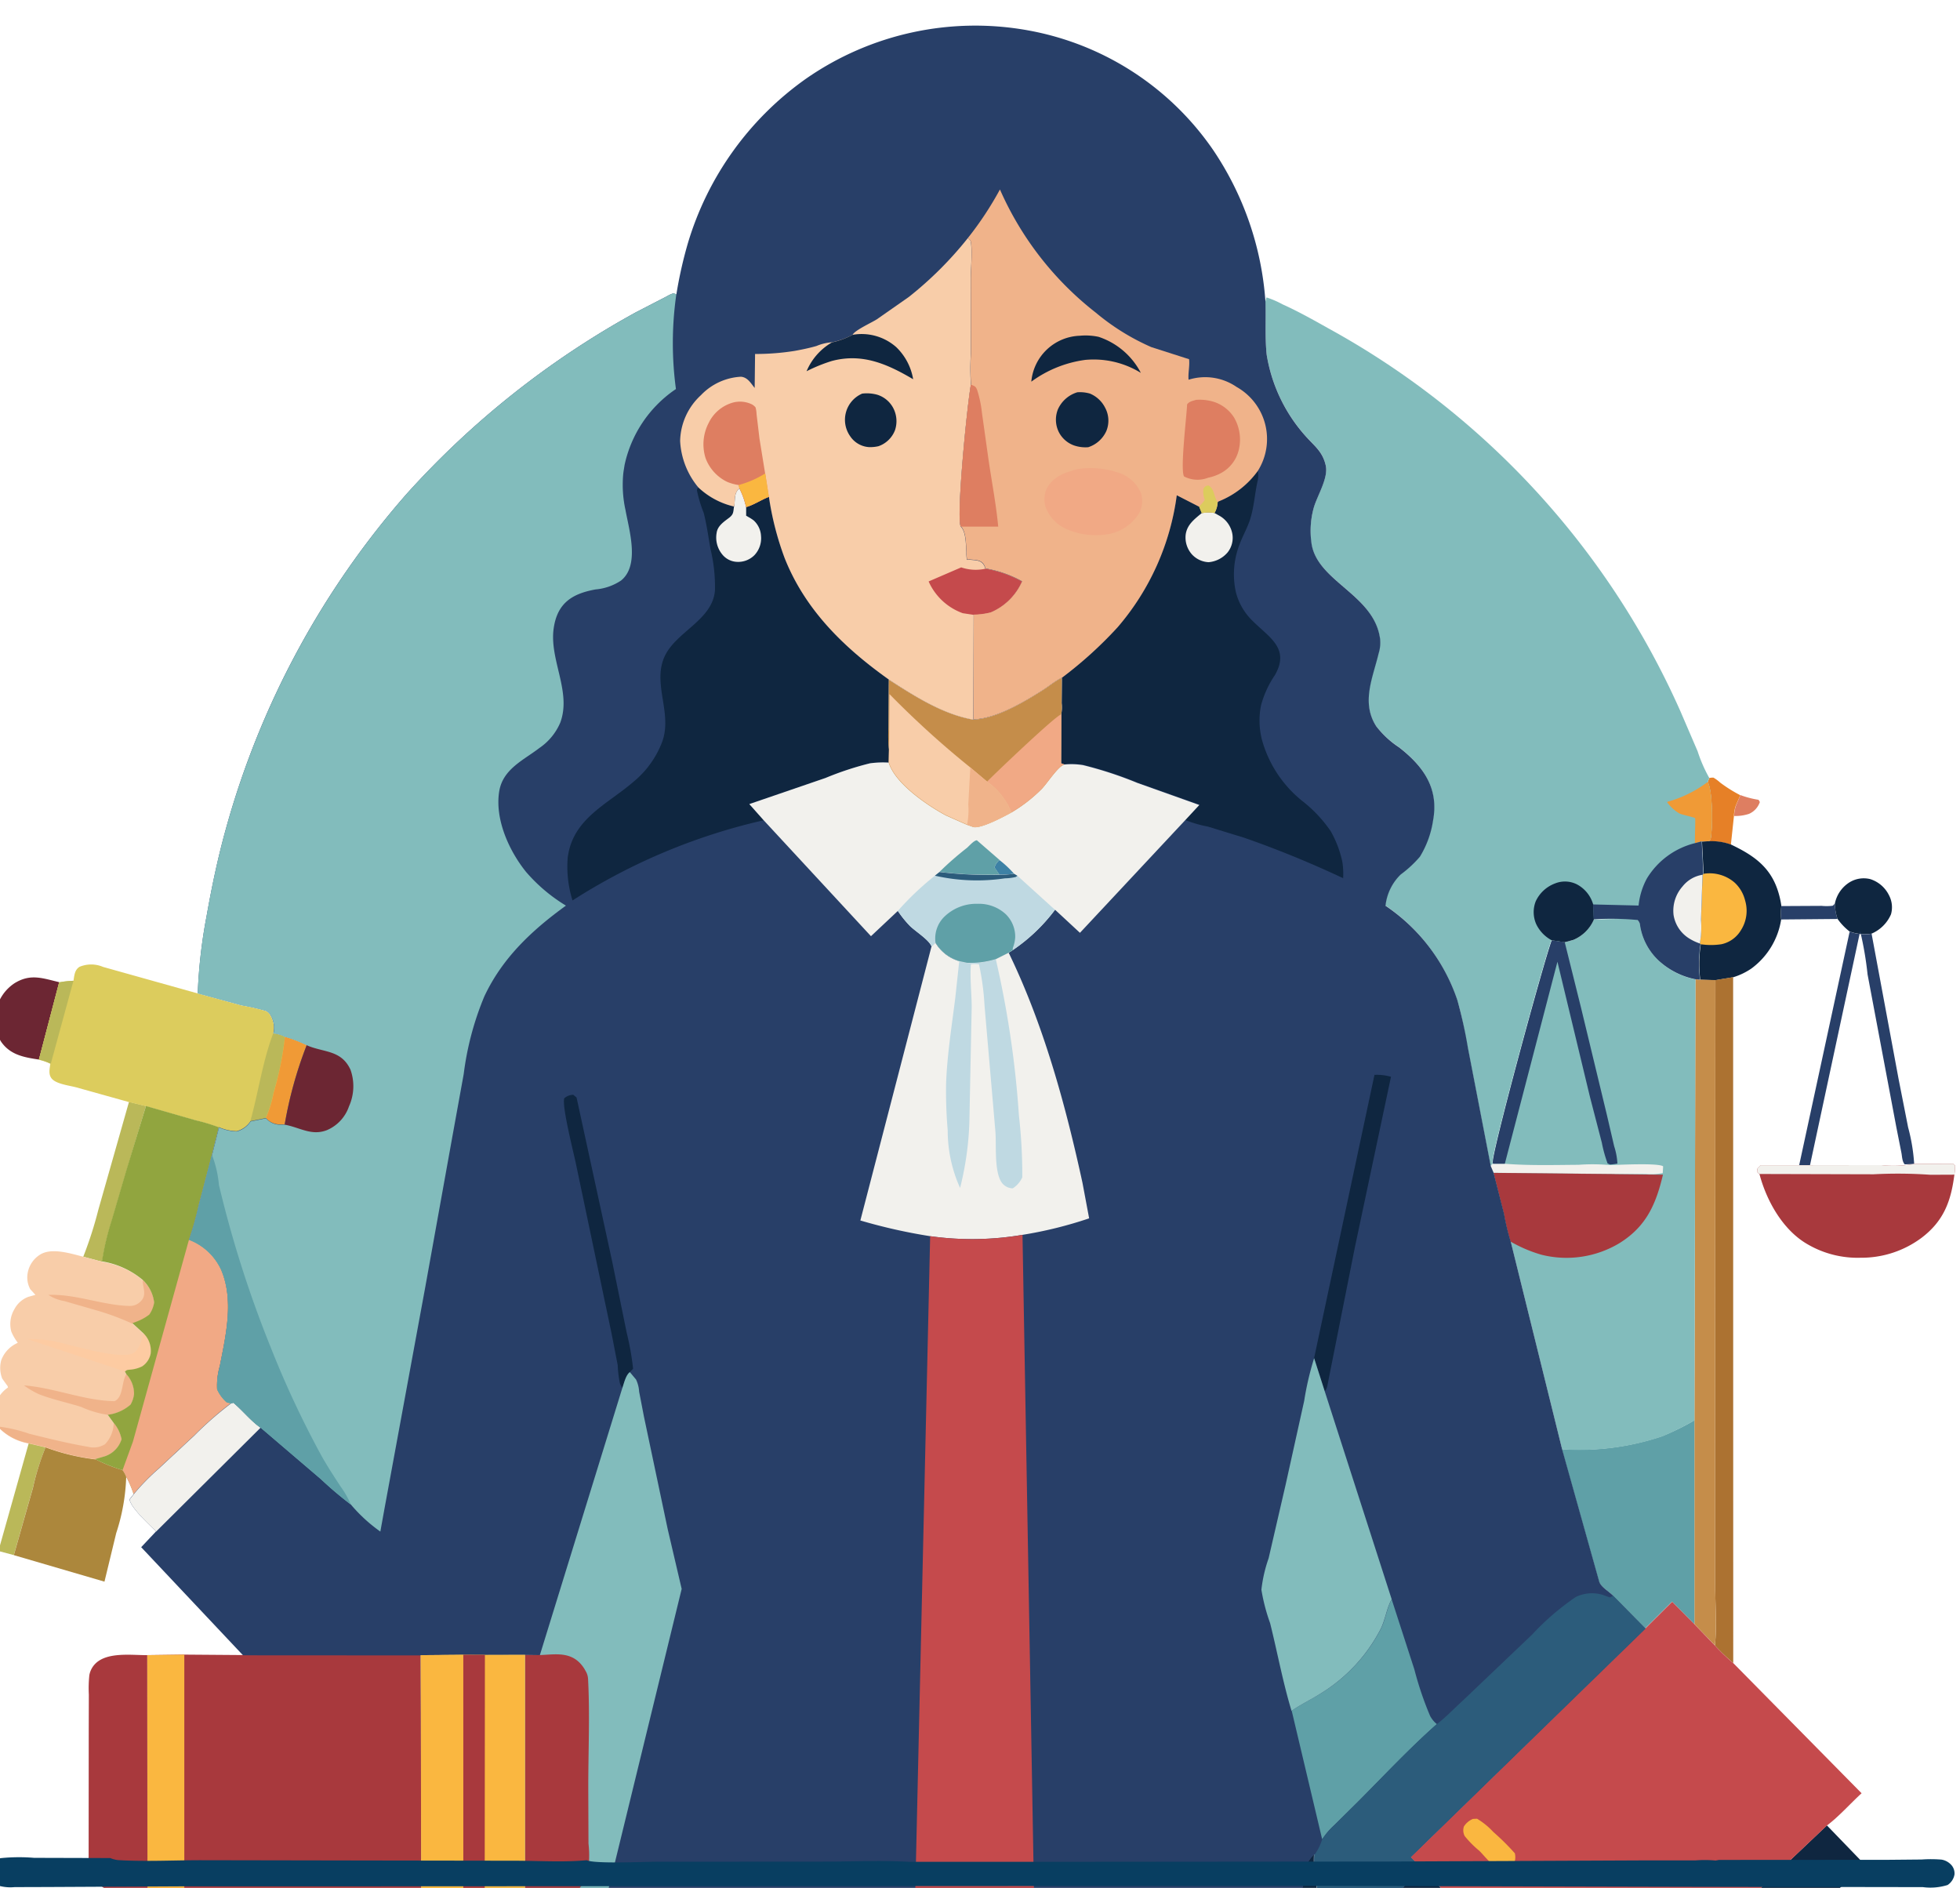<svg xmlns="http://www.w3.org/2000/svg" xmlns:xlink="http://www.w3.org/1999/xlink" width="190" height="183" viewBox="0 0 190 183">
  <defs>
    <clipPath id="clip-path">
      <rect id="Rectángulo_420553" data-name="Rectángulo 420553" width="190" height="183" transform="translate(180 764)" fill="#fff" stroke="#707070" stroke-width="1"/>
    </clipPath>
    <linearGradient id="linear-gradient" x1="2.092" y1="-17.686" x2="2.995" y2="-14.93" gradientUnits="objectBoundingBox">
      <stop offset="0" stop-color="#f4a980"/>
      <stop offset="1" stop-color="#fdcba2"/>
    </linearGradient>
    <linearGradient id="linear-gradient-2" x1="1.896" y1="0.134" x2="3.426" y2="-1.517" gradientUnits="objectBoundingBox">
      <stop offset="0" stop-color="#91a53f"/>
      <stop offset="1" stop-color="#de7561"/>
    </linearGradient>
  </defs>
  <g id="Enmascarar_grupo_1098932" data-name="Enmascarar grupo 1098932" transform="translate(-180 -764)" clip-path="url(#clip-path)">
    <g id="Grupo_1219304" data-name="Grupo 1219304" transform="translate(3551.169 -597.879)">
      <path id="Trazado_1089544" data-name="Trazado 1089544" d="M1999.208,946.4l.157.059a9.092,9.092,0,0,0,1.6.4l.127.216a1.926,1.926,0,0,1-1.049,1.147,4.241,4.241,0,0,1-1.441.206,3.136,3.136,0,0,1,.186-1.039Z" transform="translate(-5201.663 492.546)" fill="#de7e61"/>
      <path id="Trazado_1089545" data-name="Trazado 1089545" d="M2049.93,1053.6a4.921,4.921,0,0,0,.255,1.5l-5.461.049a5.275,5.275,0,0,1,.02-1.3h.137l3.775-.02a4.666,4.666,0,0,0,1.049-.01C2049.8,1053.776,2049.862,1053.669,2049.93,1053.6Z" transform="translate(-5243.228 395.857)" fill="#283f68"/>
      <path id="Trazado_1089546" data-name="Trazado 1089546" d="M1972.647,929.1a1.866,1.866,0,0,1,.4-.039,3.738,3.738,0,0,1,.667.49,13.7,13.7,0,0,0,1.941,1.216l-.432,1a3.417,3.417,0,0,0-.186,1.039l-.294,2.755a5.793,5.793,0,0,0-2.128-.324l.157-.186c.206-1.039.226-4.618-.274-5.559Z" transform="translate(-5178.122 508.193)" fill="#e68027"/>
      <path id="Trazado_1089547" data-name="Trazado 1089547" d="M285.441,1587.1l1.637.382a24.958,24.958,0,0,0-1.235,3.951l-1.853,6.52-1.49-.4Z" transform="translate(-3653.823 -85.334)" fill="#bab859"/>
      <path id="Trazado_1089548" data-name="Trazado 1089548" d="M2098.2,1031.126a3.157,3.157,0,0,1,1.353-2.01,2.629,2.629,0,0,1,2.079-.353,3.049,3.049,0,0,1,1.8,1.539,2.5,2.5,0,0,1,.206,1.873,3.585,3.585,0,0,1-1.883,1.873,4.351,4.351,0,0,1-2.127-.206,5.631,5.631,0,0,1-1.177-1.235A4.691,4.691,0,0,1,2098.2,1031.126Z" transform="translate(-5291.497 418.331)" fill="#0f2640"/>
      <path id="Trazado_1089549" data-name="Trazado 1089549" d="M370.832,1249.7l1.647.4-1.873,6.236-1.422,4.853a25.641,25.641,0,0,0-.951,4.01l-1.833-.49a37.848,37.848,0,0,0,1.461-4.55Z" transform="translate(-3729.497 218.985)" fill="#bab859"/>
      <path id="Trazado_1089550" data-name="Trazado 1089550" d="M283.38,1134.645c-1.432-.216-2.775-.441-3.667-1.726a3.945,3.945,0,0,1-.5-2.99,4.177,4.177,0,0,1,1.784-2.677c1.559-.97,2.726-.49,4.353-.108Z" transform="translate(-3650.771 329.941)" fill="#6c2633"/>
      <path id="Trazado_1089551" data-name="Trazado 1089551" d="M2067.793,1081.039a4.355,4.355,0,0,0,2.127.206l2.618,14.089.922,4.677a17.726,17.726,0,0,1,.588,3.549l-.912.039c-.255-.265-.255-.745-.323-1.108l-.49-2.471-2.794-14.835a32.681,32.681,0,0,0-.716-4.187l-4.863,22.679H2062.9Z" transform="translate(-5259.659 371.144)" fill="#283f68"/>
      <path id="Trazado_1089552" data-name="Trazado 1089552" d="M1964.944,992a5.591,5.591,0,0,1,2.127.323c2.03.971,3.677,2.039,4.471,4.265a8.38,8.38,0,0,1,.412,1.7,5.325,5.325,0,0,0-.02,1.3,7.289,7.289,0,0,1-2.9,4.765,6.5,6.5,0,0,1-1.745.834l-1.716.284-1.48-.039a12.269,12.269,0,0,1,.049-3.441l-.078-.059a8.7,8.7,0,0,0,.128-2.265l.147-4.383.078-.1-.157-3.147Z" transform="translate(-5170.439 451.418)" fill="#0f2640"/>
      <path id="Trazado_1089553" data-name="Trazado 1089553" d="M1964.953,1024.2a3.7,3.7,0,0,1,3.02.843,3.49,3.49,0,0,1,1.02,1.725l.04.147a3.483,3.483,0,0,1-.432,2.735,2.912,2.912,0,0,1-1.892,1.373,6.71,6.71,0,0,1-2.03,0l-.078-.059a8.7,8.7,0,0,0,.127-2.265l.147-4.383Z" transform="translate(-5170.997 422.381)" fill="#fab740"/>
      <path id="Trazado_1089554" data-name="Trazado 1089554" d="M300.879,1591a20.553,20.553,0,0,0,4.8,1.157,14.477,14.477,0,0,0,2.657,1.069,2.393,2.393,0,0,1,.353.637,19.343,19.343,0,0,1-.971,5.481l-1.137,4.7-8.785-2.569,1.853-6.52A23.949,23.949,0,0,1,300.879,1591Z" transform="translate(-3667.623 -88.852)" fill="#ac873c"/>
      <path id="Trazado_1089556" data-name="Trazado 1089556" d="M1979.649,1126.684l1.716-.284.01,66.487a19.3,19.3,0,0,1-1.775-1.7c.2-1.951.019-4.118.019-6.088v-13.149Z" transform="translate(-5184.526 330.195)" fill="#ac7231"/>
      <path id="Trazado_1089557" data-name="Trazado 1089557" d="M1959.4,1128.5l.451.039,1.481.039-.02,45.259v13.148c0,1.971.176,4.138-.02,6.089l-1.99-2.069v-19.766Z" transform="translate(-5166.216 328.301)" fill="#c58d4a"/>
      <path id="Trazado_1089558" data-name="Trazado 1089558" d="M374.161,1819.366a4.375,4.375,0,0,1-1.539-.883,2.726,2.726,0,0,1-.922-2.392l.01-12.3.01-3.627a12.049,12.049,0,0,1,.049-1.883,2.122,2.122,0,0,1,.608-1.137c1.167-1.128,3.51-.794,5.01-.8l.01,22.894A13.221,13.221,0,0,0,374.161,1819.366Z" transform="translate(-3734.277 -274.027)" fill="#a8393d"/>
      <path id="Trazado_1089559" data-name="Trazado 1089559" d="M2036.617,1310.92l3.765-.02.2.186a5.231,5.231,0,0,1-.069.873c-.323,2.559-1.029,4.481-3.167,6.109a9.737,9.737,0,0,1-5.912,1.941,9.629,9.629,0,0,1-5.167-1.314c-2.383-1.373-3.961-4.2-4.647-6.795l-.186-.147-.03-.353.314-.353h4.814l6.9-.01A11.5,11.5,0,0,0,2036.617,1310.92Z" transform="translate(-5222.228 163.785)" fill="#a8393d"/>
      <path id="Trazado_1089560" data-name="Trazado 1089560" d="M2036.617,1310.92l3.765-.02.2.186a5.309,5.309,0,0,1-.068.873l-2.324.01a44.882,44.882,0,0,0-5.51-.049l-11.06-.029-.186-.147-.03-.353.313-.353h4.814l6.9-.01A11.146,11.146,0,0,0,2036.617,1310.92Z" transform="translate(-5222.228 163.785)" fill="#f2f1ed"/>
      <path id="Trazado_1089561" data-name="Trazado 1089561" d="M1841.054,1564.5v19.766l-2.167-2.187-2.6,2.589-3.128-3.167c-.383-.422-1.226-.863-1.373-1.412l-3.588-12.795a25.128,25.128,0,0,0,9.726-1.255A24.334,24.334,0,0,0,1841.054,1564.5Z" transform="translate(-5047.971 -64.95)" fill="#5fa0a7"/>
      <path id="Trazado_1089562" data-name="Trazado 1089562" d="M1813.338,2225.886c1.2-.138,2.667.137,3.794-.186l.059.1,1.755.049,5.245.059a13.944,13.944,0,0,1,4,.2l.167.049a7.188,7.188,0,0,1,3.961,3.667,6.273,6.273,0,0,1,.647,2.922l-.147.157-.657-.02a37.5,37.5,0,0,1-4.334.118l-10.452.019a7.2,7.2,0,0,0-2-.137h-3.216l-9.8.01a10.669,10.669,0,0,1-3.02-.1,4.472,4.472,0,0,1,.618-2.618l1.382-1.717a8.027,8.027,0,0,1,3.255-2.314,19.988,19.988,0,0,1,4.4-.245Z" transform="translate(-5021.922 -661.32)" fill="#ac873c"/>
      <path id="Trazado_1089563" data-name="Trazado 1089563" d="M1982.814,2226.929l5.246.059a13.953,13.953,0,0,1,4,.2l.167.049a7.188,7.188,0,0,1,3.961,3.667,6.279,6.279,0,0,1,.647,2.922l-.147.157-.657-.02a12.705,12.705,0,0,0-2.2-.068h-3.873c-.314,0-.53-.108-.814-.118l-8.148.01.049-6.883Z" transform="translate(-5185.789 -662.403)" fill="#976d30"/>
      <path id="Trazado_1089564" data-name="Trazado 1089564" d="M281.846,1401.613l-.5-.549a2.373,2.373,0,0,1-.245-1.6,2.631,2.631,0,0,1,1.235-1.775c1.118-.667,2.941-.078,4.147.226l1.833.49a8.139,8.139,0,0,1,3.942,1.784,3.558,3.558,0,0,1,1.118,2.2,2.746,2.746,0,0,1-.471,1.167,5.251,5.251,0,0,1-1.284.7l-.353.137,1.088,1a2.324,2.324,0,0,1,.686,1.922,1.916,1.916,0,0,1-.833,1.265,3.232,3.232,0,0,1-1.284.323c-.245.039-.157.02-.382.167l.128.255a2.727,2.727,0,0,1,.755,1.932,2.9,2.9,0,0,1-.333,1.02,4.225,4.225,0,0,1-2.216.99l.569.784a3.373,3.373,0,0,1,.726,1.4l.049.167a2.5,2.5,0,0,1-1.53,1.638l-.657.2-.382.108a20.791,20.791,0,0,1-4.8-1.157l-1.637-.382a5.3,5.3,0,0,1-3-1.618,2.954,2.954,0,0,1-.412-1.431,3.2,3.2,0,0,1,1.383-2.383.49.49,0,0,0-.137-.275l-.422-.588a2.844,2.844,0,0,1-.1-1.765,2.94,2.94,0,0,1,1.471-1.637l.137-.078a4.773,4.773,0,0,1-.628-1.079,2.806,2.806,0,0,1,.3-2.167,2.523,2.523,0,0,1,1.353-1.2Z" transform="translate(-3649.581 85.78)" fill="#f8cda9"/>
      <path id="Trazado_1089565" data-name="Trazado 1089565" d="M341.048,1426a3.556,3.556,0,0,1,1.118,2.2,2.746,2.746,0,0,1-.471,1.167,5.258,5.258,0,0,1-1.284.7l-.353.137-.02.01a25.009,25.009,0,0,0-3.187-1.206l-3.392-.98a4.125,4.125,0,0,1-1.559-.6c2.667-.108,5.236,1.01,7.863,1.069a1.46,1.46,0,0,0,1.157-.52c.49-.549.167-1.206.127-1.853Z" transform="translate(-3698.38 59.97)" fill="#f0b38a"/>
      <path id="Trazado_1089566" data-name="Trazado 1089566" d="M317.723,1518.9a2.727,2.727,0,0,1,.755,1.932,2.9,2.9,0,0,1-.333,1.02,4.222,4.222,0,0,1-2.216.99,9.673,9.673,0,0,1-2.608-.775c-1.353-.422-2.794-.716-4.1-1.235a7.987,7.987,0,0,1-1.422-.843c2.941.226,5.853,1.49,8.785,1.53C317.458,1521.1,317.242,1519.636,317.723,1518.9Z" transform="translate(-3676.643 -23.821)" fill="#f0b38a"/>
      <path id="Trazado_1089567" data-name="Trazado 1089567" d="M293.136,1567a3.371,3.371,0,0,1,.726,1.4l.049.167a2.5,2.5,0,0,1-1.53,1.637l-.657.2-.382.108a20.777,20.777,0,0,1-4.8-1.157l-1.637-.382a5.3,5.3,0,0,1-3-1.618,14.473,14.473,0,0,1,3.049.706c1.892.471,3.785.941,5.706,1.265a2.08,2.08,0,0,0,1.637-.255A3.052,3.052,0,0,0,293.136,1567Z" transform="translate(-3653.282 -67.205)" fill="#f0b38a"/>
      <path id="Trazado_1089568" data-name="Trazado 1089568" d="M322.385,1478.8a2.324,2.324,0,0,1,.686,1.922,1.916,1.916,0,0,1-.833,1.265,3.23,3.23,0,0,1-1.284.324c-.245.039-.157.02-.382.167l-9.471-3.147a12.95,12.95,0,0,1,2.3.157c1.7.3,6.52,1.882,7.922,1.225C321.954,1480.437,322.17,1479.4,322.385,1478.8Z" transform="translate(-3679.619 12.347)" fill="url(#linear-gradient)"/>
      <path id="Trazado_1089569" data-name="Trazado 1089569" d="M325.853,1115.4c.088-.52.108-1.049.588-1.353a2.933,2.933,0,0,1,2.285.01l9.167,2.569,4.226,1.157a20.043,20.043,0,0,1,2.324.529.9.9,0,0,1,.52.481,2.283,2.283,0,0,1,.255,1.715,3.313,3.313,0,0,1,1.137.333,13.033,13.033,0,0,1,2.108.814,39.877,39.877,0,0,0-2.137,7.7h-.49a1.829,1.829,0,0,1-1.343-.618l-1.49.3a2.28,2.28,0,0,1-1.343.971,4.514,4.514,0,0,1-1.726-.392,18.438,18.438,0,0,0-2.245-.677l-4.814-1.382-1.647-.4-5.089-1.422c-.647-.177-1.961-.324-2.392-.853-.343-.412-.2-.961-.137-1.442a5.087,5.087,0,0,0-1.108-.382l1.961-7.491A7.608,7.608,0,0,1,325.853,1115.4Z" transform="translate(-3689.901 341.548)" fill="#dccc5d"/>
      <path id="Trazado_1089570" data-name="Trazado 1089570" d="M325.853,1130l-2.186,8-.059.02a5.089,5.089,0,0,0-1.108-.382l1.961-7.491A9.7,9.7,0,0,1,325.853,1130Z" transform="translate(-3689.902 326.948)" fill="#bab859"/>
      <path id="Trazado_1089571" data-name="Trazado 1089571" d="M533.816,1182a3.3,3.3,0,0,1,1.137.333,30.68,30.68,0,0,1-1.1,5.4,11.356,11.356,0,0,1-.765,2.48l-1.49.3C532.375,1187.736,532.786,1184.7,533.816,1182Z" transform="translate(-3878.5 280.047)" fill="#bab859"/>
      <path id="Trazado_1089572" data-name="Trazado 1089572" d="M548.663,1185.4a13.032,13.032,0,0,1,2.108.814,39.875,39.875,0,0,0-2.137,7.7h-.49a1.827,1.827,0,0,1-1.343-.618,11.369,11.369,0,0,0,.765-2.48A31.181,31.181,0,0,0,548.663,1185.4Z" transform="translate(-3892.209 276.98)" fill="#f09a36"/>
      <path id="Trazado_1089573" data-name="Trazado 1089573" d="M383.032,1253.8l4.814,1.382a17.447,17.447,0,0,1,2.245.677l-.667,2.667-1.294,4.932a29.512,29.512,0,0,1-.932,3.3,5.648,5.648,0,0,1,3.128,2.941c1.235,2.942.451,6.285-.137,9.3a6.862,6.862,0,0,0-.265,2.265,3.776,3.776,0,0,0,.941,1.265l.422.078a32.393,32.393,0,0,0-3.559,3.118l-3.5,3.255a20.215,20.215,0,0,0-2.392,2.451,9.616,9.616,0,0,0-.726-1.7,2.711,2.711,0,0,0-.353-.638,15.177,15.177,0,0,1-2.657-1.068l.382-.108.657-.2a2.519,2.519,0,0,0,1.53-1.637l-.049-.167a3.374,3.374,0,0,0-.726-1.4l-.569-.785a4.149,4.149,0,0,0,2.216-.99,2.718,2.718,0,0,0,.333-1.02,2.788,2.788,0,0,0-.755-1.932l-.128-.255c.226-.147.137-.128.382-.167a3.226,3.226,0,0,0,1.284-.324,1.916,1.916,0,0,0,.833-1.265,2.354,2.354,0,0,0-.686-1.922l-1.088-1,.353-.137a4.822,4.822,0,0,0,1.284-.7,2.822,2.822,0,0,0,.471-1.167,3.606,3.606,0,0,0-1.118-2.2,8.191,8.191,0,0,0-3.942-1.785,25.643,25.643,0,0,1,.951-4.01l1.422-4.853Z" transform="translate(-3740.05 215.287)" fill="url(#linear-gradient-2)"/>
      <path id="Trazado_1089574" data-name="Trazado 1089574" d="M411.642,1386a5.648,5.648,0,0,1,3.128,2.942c1.235,2.941.451,6.285-.137,9.3a6.862,6.862,0,0,0-.265,2.265,3.778,3.778,0,0,0,.941,1.265l.422.078a32.441,32.441,0,0,0-3.559,3.118l-3.5,3.255a20.184,20.184,0,0,0-2.392,2.451,9.614,9.614,0,0,0-.725-1.7,2.707,2.707,0,0,0-.353-.637l1.01-2.775Z" transform="translate(-3764.493 96.049)" fill="#f1a985"/>
      <path id="Trazado_1089576" data-name="Trazado 1089576" d="M1583.463,1969.108l17.051,17.041L1622.829,1965l3.647,3.775-12.589,12.08c.451.765.137,2.039.019,2.882l.02,6.981-1.755-.049-.059-.1c-1.128.323-2.6.059-3.795.186h-4.324a19.987,19.987,0,0,0-4.4.245,7.9,7.9,0,0,0-3.255,2.314l-1.383,1.716a41.746,41.746,0,0,1-4.451-4.295l-8.109-8.118-6.04-6.1-.274-.137a10.945,10.945,0,0,1-3.353-3.157,4.652,4.652,0,0,1-.628-3.422l.029-.167a3.1,3.1,0,0,1,.98-1.853,12.832,12.832,0,0,0,.177,2.814l.049.226a8.662,8.662,0,0,0,.441,1.4,21.109,21.109,0,0,0,2.432,4.137C1577.021,1976.148,1582.61,1970.118,1583.463,1969.108Z" transform="translate(-4816.901 -426.182)" fill="#0f2640"/>
      <path id="Trazado_1089577" data-name="Trazado 1089577" d="M1972.141,2126.6c.451.765.137,2.04.02,2.883a8.367,8.367,0,0,1-2.52.039l-.441-.088A23.7,23.7,0,0,1,1972.141,2126.6Z" transform="translate(-5175.146 -571.937)" fill="#f2f1ed"/>
      <path id="Trazado_1089578" data-name="Trazado 1089578" d="M1897.3,2192.614l-.1-.706a3.594,3.594,0,0,1,1.1-2.55,1.686,1.686,0,0,1,1.53-.559,15.843,15.843,0,0,0,1.8,1.422v2.392Z" transform="translate(-5110.204 -628.039)" fill="#f2f1ed"/>
      <path id="Trazado_1089579" data-name="Trazado 1089579" d="M1928.432,2155.5l.441.088a8.341,8.341,0,0,0,2.52-.039l.02,6.981-1.755-.049-.059-.1c-1.128.324-2.6.058-3.794.186v-2.392a14.9,14.9,0,0,1-1.8-1.422h.108c.883.01,1.157-.313,1.765-.882l1.834-1.726Z" transform="translate(-5134.377 -598.004)" fill="#c58d4a"/>
      <path id="Trazado_1089580" data-name="Trazado 1089580" d="M1943,2163.926l1.833-1.726a8.964,8.964,0,0,1-.059,2.118.737.737,0,0,1-.7-.068l-.324-.187a.669.669,0,0,1-.549.02A1.642,1.642,0,0,1,1943,2163.926Z" transform="translate(-5151.515 -604.047)" fill="#f0b38a"/>
      <path id="Trazado_1089581" data-name="Trazado 1089581" d="M1971.084,2156.039a8.359,8.359,0,0,0,2.52-.039l.019,6.981-1.755-.049-.059-.1-.069-6.579-.941-.088Z" transform="translate(-5176.589 -598.454)" fill="#ac7231"/>
      <path id="Trazado_1089582" data-name="Trazado 1089582" d="M439.036,1796.239l17.276.01.049,22.9a16.2,16.2,0,0,0-2.069-.01l-4.471-.01-16.443.01H429.81l-.01-22.894,3.589-.049Z" transform="translate(-3786.681 -273.932)" fill="#a8393d"/>
      <path id="Trazado_1089583" data-name="Trazado 1089583" d="M429.7,1796.249l3.589-.049v22.943H429.72Z" transform="translate(-3786.591 -273.932)" fill="#fab740"/>
      <path id="Trazado_1089584" data-name="Trazado 1089584" d="M1767.991,1068.911c.588,0,4.02-.157,4.255.069a.909.909,0,0,1,.225.373,5.847,5.847,0,0,0,1.814,3.549,7.315,7.315,0,0,0,3.559,1.814l-.1,42.749a27.028,27.028,0,0,1-3.108,1.549,25.128,25.128,0,0,1-9.726,1.255l-4.981-20.129a22.841,22.841,0,0,1-.647-2.7l-1.01-3.961-.275-.647.225-.235-.029-.078c-.2-.618,4.912-19.423,5.716-21.57l1.255.176.824-.225A3.817,3.817,0,0,0,1767.991,1068.911Z" transform="translate(-4984.654 382.095)" fill="#82bcbc"/>
      <path id="Trazado_1089585" data-name="Trazado 1089585" d="M1758.125,1310.9h1.137c2.373.186,4.795.117,7.177.1a18.322,18.322,0,0,1,3.03.029c.8-.019,4.638-.226,5.148.117l-.039.657a5.623,5.623,0,0,1-1.628.088h-3.118l-11.658-.117-.274-.647Z" transform="translate(-4984.563 163.785)" fill="#f2f1ed"/>
      <path id="Trazado_1089586" data-name="Trazado 1089586" d="M1765.66,1090l1.255.176,1.578,6.344,2.5,10.364.716,3.079a6.583,6.583,0,0,1,.314,1.677,4.346,4.346,0,0,1-.716.088l-.235-.1a12.7,12.7,0,0,1-.559-2.01l-1.147-4.422-3.157-13.119-5.1,19.58h-1.137l-.029-.078C1759.739,1110.963,1764.857,1092.147,1765.66,1090Z" transform="translate(-4986.402 363.026)" fill="#283f68"/>
      <path id="Trazado_1089587" data-name="Trazado 1089587" d="M1760.7,1319.9l11.658.118.167.01,4.6.049c-.677,2.853-1.608,5.01-4.206,6.628a9.959,9.959,0,0,1-7.579,1.128,13.385,13.385,0,0,1-2.991-1.275,22.944,22.944,0,0,1-.647-2.7Z" transform="translate(-4987.089 155.668)" fill="#a8393d"/>
      <path id="Trazado_1089588" data-name="Trazado 1089588" d="M1701.457,1746.488l2.6-2.588,2.167,2.186,1.99,2.069a18.056,18.056,0,0,0,1.774,1.7l12.433,12.609c-1.088.99-2.186,2.245-3.353,3.118l-22.316,21.149-17.051-17.041-1-1.029Z" transform="translate(-4913.129 -226.76)" fill="#c54a4c"/>
      <path id="Trazado_1089589" data-name="Trazado 1089589" d="M1843,2067.3l.5.049a11.5,11.5,0,0,1,2.991,2.863,1.137,1.137,0,0,1-.814,1.745,1.243,1.243,0,0,1-.383.03c-.931-.147-2.755-2.333-3.245-3.118a1.38,1.38,0,0,1,.078-.971A1.284,1.284,0,0,1,1843,2067.3Z" transform="translate(-5060.416 -518.451)" fill="#fab740"/>
      <path id="Trazado_1089590" data-name="Trazado 1089590" d="M1731.72,1958.42l.4-.02a7.1,7.1,0,0,1,1.579,1.285,23.117,23.117,0,0,1,2.088,2.069,1.633,1.633,0,0,1,0,.755,1.5,1.5,0,0,1-.951.823l-.206.01c-.843-.039-1.736-1.3-2.3-1.844a9.554,9.554,0,0,1-1.4-1.412,1.168,1.168,0,0,1-.078-.941A1.9,1.9,0,0,1,1731.72,1958.42Z" transform="translate(-4960.108 -420.229)" fill="#fab740"/>
      <path id="Trazado_1089591" data-name="Trazado 1089591" d="M368.749,2027.775l3.2.01a3.759,3.759,0,0,0,2.03-.284,2.4,2.4,0,0,1,1.128,1.441c-.118.608-.539.9-1.01,1.275.177.6.49,1.117.716,1.7a7.328,7.328,0,0,0,.608,1.451l-1.765,7.432-1.392,6a25.153,25.153,0,0,1-1.118,3.765l.324.764c1.039-.02,3.138-.313,3.941.383a1.7,1.7,0,0,1,.628,1.176,1.153,1.153,0,0,1-.461.853l-.853.579c-2.284.206-4.706.049-7.01.049l-13.717-.019-16.668-.03c-2.647,0-5.383.157-8.02-.01a2.626,2.626,0,0,1-.775-.2,14.457,14.457,0,0,1-4.746-4.9,15.63,15.63,0,0,1-1.716-12.168,15.176,15.176,0,0,1,6.834-9.148,13.2,13.2,0,0,1,3.236-.127h3.569l16.443-.01,4.471.01a16.2,16.2,0,0,1,2.069.01h4.059l2.088.02Z" transform="translate(-3689.018 -482.554)" fill="#f2f1ed"/>
      <path id="Trazado_1089592" data-name="Trazado 1089592" d="M809.232,2055.2c.176.6.49,1.118.716,1.7a7.317,7.317,0,0,0,.608,1.451l-1.765,7.432-1.392,6a25.137,25.137,0,0,1-1.118,3.765,6.582,6.582,0,0,1-.422-.833c-2.863-6.343-2.226-13,.2-19.335A13.2,13.2,0,0,0,809.232,2055.2Z" transform="translate(-4124.157 -507.537)" fill="#5fa0a7"/>
      <path id="Trazado_1089593" data-name="Trazado 1089593" d="M368.929,2027.775l3.2.01a3.759,3.759,0,0,0,2.03-.284,2.4,2.4,0,0,1,1.128,1.441c-.118.608-.539.9-1.01,1.275a14.143,14.143,0,0,1-3.157.176l-22.11.03h-7.138a9.224,9.224,0,0,0-2.275.049,4.4,4.4,0,0,0-1.235.981c-2.549,2.588-3.6,6.657-3.549,10.2a13.633,13.633,0,0,0,3.8,9.236,3.022,3.022,0,0,0,.627.559,6.325,6.325,0,0,0,1.363,0h4.491l25.2-.029a8.115,8.115,0,0,0,1.373-.1c1.039-.02,3.138-.314,3.942.382a1.7,1.7,0,0,1,.627,1.177,1.153,1.153,0,0,1-.461.853l-.853.579c-2.284.206-4.706.049-7.01.049l-13.717-.019-16.668-.03c-2.647,0-5.383.157-8.02-.01a2.642,2.642,0,0,1-.775-.2,14.454,14.454,0,0,1-4.746-4.9,15.629,15.629,0,0,1-1.716-12.168,15.177,15.177,0,0,1,6.834-9.148,13.209,13.209,0,0,1,3.236-.127h3.569l16.443-.01,4.471.01a16.108,16.108,0,0,1,2.069.01h4.059l2.088.02Z" transform="translate(-3689.199 -482.554)" fill="#bab859"/>
      <path id="Trazado_1089594" data-name="Trazado 1089594" d="M370.358,2058.349l2.186-.049a18.49,18.49,0,0,1-1.3,1.794,15.589,15.589,0,0,0-2.471,6.677,16.436,16.436,0,0,0,3.559,12.344l-3.206-.019a1.631,1.631,0,0,1-1.275-.549,13.267,13.267,0,0,1-4.059-8.658,13.048,13.048,0,0,1,3.324-9.726,7.788,7.788,0,0,1,2.059-1.756A4.7,4.7,0,0,1,370.358,2058.349Z" transform="translate(-3727.122 -510.334)" fill="#f2f1ed"/>
      <path id="Trazado_1089595" data-name="Trazado 1089595" d="M1535.1,454.812l.108-.412a9.134,9.134,0,0,1,1.569.677c1.52.686,2.932,1.481,4.392,2.3a78.834,78.834,0,0,1,34.16,37.121l1.677,3.9a13.781,13.781,0,0,0,1.128,2.579l-.147.382c.51.941.49,4.52.274,5.559l-.157.186-.716.02.157,3.147-.078.1-.147,4.383a8.687,8.687,0,0,1-.127,2.265l.078.059a12.663,12.663,0,0,0-.049,3.441l-.451-.039a7.4,7.4,0,0,1-3.559-1.814,5.9,5.9,0,0,1-1.814-3.549.87.87,0,0,0-.226-.373,27.218,27.218,0,0,0-4.255-.069,3.748,3.748,0,0,1-2,1.971l-.824.226-1.255-.177c-.8,2.147-5.912,20.963-5.716,21.571l.03.078-.226.235-2.226-11.521c-.314-1.52-.549-3.079-1.01-4.559a17.915,17.915,0,0,0-6.971-9.167,5.071,5.071,0,0,1,1.471-3.03,11.536,11.536,0,0,0,1.863-1.726,9.342,9.342,0,0,0,1.275-3.51c.578-3.128-.922-5.246-3.295-7.089a9.006,9.006,0,0,1-2.216-2.049c-1.48-2.3-.323-4.7.235-7.06a3.466,3.466,0,0,0,.137-1.451l-.03-.167c-.716-4.138-6.1-5.4-6.618-9.06l-.02-.157a8.83,8.83,0,0,1,.275-3.275c.333-1.167,1.432-2.883,1.157-4.079-.314-1.392-1.118-1.892-2-2.9a15.589,15.589,0,0,1-3.726-7.844C1535.051,458.263,1535.169,456.5,1535.1,454.812Z" transform="translate(-4783.608 936.307)" fill="#82bcbc"/>
      <path id="Trazado_1089596" data-name="Trazado 1089596" d="M1936.151,933.4c.51.941.49,4.52.275,5.559l-.157.186-.716.019-.637.167c-.039-.284.059-2.353.01-2.422s-1.323-.343-1.52-.451a3.752,3.752,0,0,1-1.206-1.118A11.7,11.7,0,0,0,1936.151,933.4Z" transform="translate(-5141.773 504.272)" fill="#f09a36"/>
      <path id="Trazado_1089597" data-name="Trazado 1089597" d="M1802.143,1037.572a3.471,3.471,0,0,1-1.5-1.549,2.876,2.876,0,0,1-.059-2.226,3.348,3.348,0,0,1,1.843-1.725,2.574,2.574,0,0,1,2.118.059,3.194,3.194,0,0,1,1.618,1.99l.059,1.442a3.747,3.747,0,0,1-2,1.971l-.824.225Z" transform="translate(-5022.884 415.454)" fill="#0f2640"/>
      <path id="Trazado_1089598" data-name="Trazado 1089598" d="M1868.993,992.367l.637-.167.157,3.147-.078.1-.147,4.383a8.683,8.683,0,0,1-.127,2.265l.079.059a12.663,12.663,0,0,0-.049,3.442l-.451-.039a7.4,7.4,0,0,1-3.559-1.814,5.9,5.9,0,0,1-1.814-3.549.871.871,0,0,0-.225-.373,27.216,27.216,0,0,0-4.256-.069l-.059-1.441,4.412.108a6.947,6.947,0,0,1,.813-2.637A7.581,7.581,0,0,1,1868.993,992.367Z" transform="translate(-5075.84 451.237)" fill="#283f68"/>
      <path id="Trazado_1089599" data-name="Trazado 1089599" d="M1940.993,1031.857a4.794,4.794,0,0,1-1.127-.549,3.283,3.283,0,0,1-1.412-2.206,3.55,3.55,0,0,1,.873-2.775,3.073,3.073,0,0,1,1.932-1.128l-.147,4.383A8.309,8.309,0,0,1,1940.993,1031.857Z" transform="translate(-5147.389 421.473)" fill="#f2f1ed"/>
      <path id="Trazado_1089600" data-name="Trazado 1089600" d="M465.115,211.834a40.924,40.924,0,0,1,1.118-4.971A30.024,30.024,0,0,1,477.724,190.9a28.734,28.734,0,0,1,21.473-4.657,27.739,27.739,0,0,1,17.933,11.57,29.974,29.974,0,0,1,5.089,14.737c.059,1.7-.059,3.451.118,5.128a15.548,15.548,0,0,0,3.726,7.844c.882,1.01,1.686,1.51,2,2.9.275,1.206-.824,2.922-1.157,4.079a8.372,8.372,0,0,0-.245,3.3l.02.157c.52,3.657,5.912,4.922,6.618,9.06l.029.167a3.477,3.477,0,0,1-.137,1.451c-.559,2.363-1.716,4.755-.235,7.059a9,9,0,0,0,2.216,2.049c2.363,1.843,3.873,3.961,3.295,7.089a9.344,9.344,0,0,1-1.275,3.51,11.114,11.114,0,0,1-1.863,1.726,4.964,4.964,0,0,0-1.471,3.03,17.913,17.913,0,0,1,6.971,9.168,44.953,44.953,0,0,1,1.01,4.559l2.226,11.521.275.647,1.01,3.961a22.938,22.938,0,0,0,.647,2.7l4.981,20.129,3.589,12.8c.147.549.98.98,1.373,1.412l3.128,3.167L536.3,363.328l1,1.03c-.853,1.01-6.442,7.05-7.236,7.275a21.9,21.9,0,0,1-2.432-4.138,8.94,8.94,0,0,1-.441-1.4l-.049-.225a12.851,12.851,0,0,1-.177-2.814,3.1,3.1,0,0,0-.98,1.853l-.029.167a4.653,4.653,0,0,0,.628,3.422,10.834,10.834,0,0,0,3.353,3.157l.275.137a13.7,13.7,0,0,0,.431,2.745l.961,4.8,2.49,13.991-33.8.029h-12.58c-2.745-.157-5.589-.02-8.344-.02l-16.217.01c-1.108,0-5.942.235-6.687-.147l.853-.578a1.137,1.137,0,0,0,.461-.853,1.7,1.7,0,0,0-.628-1.177c-.794-.7-2.9-.4-3.941-.382l-.324-.765a25.138,25.138,0,0,0,1.118-3.765l1.392-6,1.765-7.432a7.075,7.075,0,0,1-.608-1.451,15.15,15.15,0,0,1-.716-1.7c.471-.373.892-.667,1.01-1.275a2.433,2.433,0,0,0-1.128-1.441,3.756,3.756,0,0,1-2.03.284l-3.2-.01-3.912.029-2.088-.02h-4.059l-.049-22.9-17.276-.01-9.873-10.481,1.441-1.53c-.667-.676-2.4-2.235-2.579-3.1l.412-.52a20.92,20.92,0,0,1,2.392-2.451l3.5-3.255a34.607,34.607,0,0,1,3.559-3.118l-.422-.078a3.652,3.652,0,0,1-.941-1.265,6.858,6.858,0,0,1,.265-2.265c.588-3,1.373-6.354.137-9.295a5.616,5.616,0,0,0-3.128-2.941,31.713,31.713,0,0,0,.931-3.3l1.294-4.932.667-2.667a4.467,4.467,0,0,0,1.726.392,2.308,2.308,0,0,0,1.343-.971l1.49-.3a1.828,1.828,0,0,0,1.343.618h.49a39.177,39.177,0,0,1,2.137-7.7,13.38,13.38,0,0,0-2.108-.814,3.306,3.306,0,0,0-1.137-.333,2.337,2.337,0,0,0-.255-1.716.926.926,0,0,0-.52-.48,22.253,22.253,0,0,0-2.324-.53l-4.226-1.157a50.128,50.128,0,0,1,.853-7.452c.5-2.834,1.1-5.7,1.873-8.471A82.527,82.527,0,0,1,438.946,231.2a84.8,84.8,0,0,1,22.247-17.629l3-1.549a2.889,2.889,0,0,1,.618-.284A1.574,1.574,0,0,1,465.115,211.834Z" transform="translate(-3770.716 1178.578)" fill="#283f68"/>
      <path id="Trazado_1089601" data-name="Trazado 1089601" d="M847.27,1271.124a1.74,1.74,0,0,1-.255-.481,11.06,11.06,0,0,1-.206-1.735l-.588-3.03-3.5-16.668c-.226-1.049-1.353-5.51-1.088-6.177a1.391,1.391,0,0,1,.863-.333l.324.265,3.442,15.844,1.422,6.971a26.416,26.416,0,0,1,.618,3.481l-.314.314C847.593,1269.869,847.427,1270.643,847.27,1271.124Z" transform="translate(-4158.098 225.298)" fill="#0f2640"/>
      <path id="Trazado_1089602" data-name="Trazado 1089602" d="M1583.3,1250.463l5.854-27.463a5,5,0,0,1,1.6.186l-3.5,16.531-2.687,13.511a1.016,1.016,0,0,1-.235.441Z" transform="translate(-4827.083 243.067)" fill="#0f2640"/>
      <path id="Trazado_1089603" data-name="Trazado 1089603" d="M421.964,1547.159l.2-.059c.882.726,1.726,1.8,2.647,2.422l-10.128,10.069c-.667-.677-2.4-2.236-2.579-3.1l.412-.52a20.9,20.9,0,0,1,2.392-2.451l3.5-3.255A33.367,33.367,0,0,1,421.964,1547.159Z" transform="translate(-3770.716 -49.256)" fill="#f2f1ed"/>
      <path id="Trazado_1089604" data-name="Trazado 1089604" d="M1570.8,1741.6l2.2,6.795a32.185,32.185,0,0,0,1.52,4.491,2.582,2.582,0,0,0,.657.8c-2.657,2.353-5.1,4.971-7.608,7.481l-2.324,2.3a7.208,7.208,0,0,0-1.186,1.382l-2.951-12.452c.863-.608,1.824-1.069,2.726-1.628a15.82,15.82,0,0,0,5.932-6.353c.412-.853.549-1.853.951-2.657Z" transform="translate(-4807.059 -224.685)" fill="#5fa0a7"/>
      <path id="Trazado_1089605" data-name="Trazado 1089605" d="M1536.3,1503.1l1.02,3.187,6.5,20.188-.1.177c-.4.8-.539,1.8-.951,2.657a15.884,15.884,0,0,1-5.932,6.354c-.892.559-1.863,1.02-2.726,1.628-.843-2.775-1.373-5.687-2.079-8.511a18.1,18.1,0,0,1-.843-3.236,13.691,13.691,0,0,1,.7-3.049l1.647-7.128,1.8-8.128A28.775,28.775,0,0,1,1536.3,1503.1Z" transform="translate(-4780.079 -9.57)" fill="#82bcbc"/>
      <path id="Trazado_1089606" data-name="Trazado 1089606" d="M1595.324,1748.2c.883-.667,1.647-1.49,2.471-2.236l6.794-6.471a24.693,24.693,0,0,1,4.216-3.628,3.6,3.6,0,0,1,2.559-.226l.745.265.323-.157,3.128,3.167-22.767,22.169,1,1.029c-.853,1.01-6.442,7.05-7.236,7.275a21.916,21.916,0,0,1-2.431-4.138,8.935,8.935,0,0,1-.441-1.4l-.049-.225a12.835,12.835,0,0,1-.177-2.814l.068-.019a5.1,5.1,0,0,0,.687-1.412,6.9,6.9,0,0,1,1.186-1.383l2.323-2.3C1590.226,1753.159,1592.667,1750.551,1595.324,1748.2Z" transform="translate(-4827.223 -219.184)" fill="#2c5c7b"/>
      <path id="Trazado_1089607" data-name="Trazado 1089607" d="M1141.593,1092.682l.382-.382a4.009,4.009,0,0,0,2.324,1.8l.726.157a8.4,8.4,0,0,0,2.794-.363l1.255-.627c3.392,6.991,5.51,14.737,7.157,22.306l.647,3.451a39.725,39.725,0,0,1-6.471,1.6,29.143,29.143,0,0,1-8.952.127,53.341,53.341,0,0,1-6.755-1.52Z" transform="translate(-4422.467 360.952)" fill="#f2f1ed"/>
      <path id="Trazado_1089608" data-name="Trazado 1089608" d="M1221.375,1108.963a8.4,8.4,0,0,0,2.794-.363,95.536,95.536,0,0,1,2.245,15.178,50.6,50.6,0,0,1,.324,5.971,2.453,2.453,0,0,1-.922,1.069,1.363,1.363,0,0,1-1.01-.481c-.833-1.03-.559-3.735-.677-5.059l-1.049-12.148a25.068,25.068,0,0,0-.54-4.03,3.008,3.008,0,0,0-.784,0c-.1,1.333.069,2.765.078,4.108l-.225,11.177a29.914,29.914,0,0,1-.9,6.393,13.461,13.461,0,0,1-1.2-5.579,43.842,43.842,0,0,1-.157-4.54c.1-2.765.549-5.569.892-8.314l.382-3.549Z" transform="translate(-4498.808 346.25)" fill="#bfd9e2"/>
      <path id="Trazado_1089609" data-name="Trazado 1089609" d="M1352.441,625.8a2.294,2.294,0,0,1,0,.932c-.284,1.216-.343,2.461-.706,3.667-.265.882-.745,1.686-1.059,2.539a7.981,7.981,0,0,0-.353,4.638l.049.176a5.848,5.848,0,0,0,1.5,2.53c1.618,1.647,3.745,2.7,2.226,5.334a9.631,9.631,0,0,0-1.333,2.9l-.03.137a7.524,7.524,0,0,0,.108,3.206,11.525,11.525,0,0,0,3.932,5.961,13.089,13.089,0,0,1,2.736,2.912,10.326,10.326,0,0,1,1.127,2.961,7.254,7.254,0,0,1,.079,1.6,99.3,99.3,0,0,0-9.589-3.922l-3.51-1.078a12.006,12.006,0,0,1-2.2-.637l1.382-1.49-6-2.137a37.13,37.13,0,0,0-5.265-1.726,6.687,6.687,0,0,0-1.824-.059,1.881,1.881,0,0,1-.314-.118l.02-4.736a4.035,4.035,0,0,0,.039-1.088l.02-2.461a39.283,39.283,0,0,0,5.393-4.893,24.556,24.556,0,0,0,5.726-12.785l2.2,1.128.235.6a3.082,3.082,0,0,1,1.235-.02,2.283,2.283,0,0,0,.3-1.039.473.473,0,0,1,.2-.118A8.366,8.366,0,0,0,1352.441,625.8Z" transform="translate(-4601.685 781.712)" fill="#0f2640"/>
      <path id="Trazado_1089610" data-name="Trazado 1089610" d="M1457.713,667.034a3.086,3.086,0,0,1,1.235-.02l.441.245a2.532,2.532,0,0,1,1.294,1.745,2.266,2.266,0,0,1-.451,1.833,2.719,2.719,0,0,1-1.843.951,2.353,2.353,0,0,1-1.588-.726,2.463,2.463,0,0,1-.637-1.931C1456.291,668.152,1457,667.632,1457.713,667.034Z" transform="translate(-4712.397 744.586)" fill="#f2f1ed"/>
      <path id="Trazado_1089611" data-name="Trazado 1089611" d="M863.8,674.468a58.239,58.239,0,0,0-18.531,7.775,10.956,10.956,0,0,1-.461-4.206l.03-.176c.578-3.6,3.843-4.971,6.3-7.089a9.25,9.25,0,0,0,2.8-3.844c1.039-2.736-.843-5.481.157-8.1.99-2.589,4.736-3.657,4.981-6.628a15.451,15.451,0,0,0-.431-4.02c-.206-1.177-.363-2.373-.667-3.53a12.506,12.506,0,0,1-.647-2.157c0-.108.078-.2.118-.294a7.548,7.548,0,0,0,3.471,1.863.7.7,0,0,0,.049-.284c.049-.608.01-1.079.48-1.481a7.416,7.416,0,0,1,.647,1.814c.755-.216,1.461-.706,2.206-.99a28.833,28.833,0,0,0,1.53,5.952c1.98,4.981,5.7,8.609,9.981,11.677l.118.088-.029,4.648a15.119,15.119,0,0,0,.039,2.108l-.02,1.284a9.426,9.426,0,0,0-1.824.069,31.267,31.267,0,0,0-4.314,1.422l-7.383,2.53Z" transform="translate(-4160.939 766.92)" fill="#0f2640"/>
      <path id="Trazado_1089612" data-name="Trazado 1089612" d="M994.014,644.865a.7.7,0,0,0,.049-.284c.049-.608.01-1.078.48-1.48a7.413,7.413,0,0,1,.647,1.814v.843l.088.049.147.088a3.947,3.947,0,0,1,.5.324,2.19,2.19,0,0,1,.706,1.5,2.388,2.388,0,0,1-.647,1.873,2.222,2.222,0,0,1-1.745.637,1.932,1.932,0,0,1-1.373-.726,2.571,2.571,0,0,1-.539-2.069c.088-.706.735-1.108,1.245-1.5C993.985,645.6,993.936,645.384,994.014,644.865Z" transform="translate(-4294.028 766.109)" fill="#f2f1ed"/>
      <path id="Trazado_1089613" data-name="Trazado 1089613" d="M1046.608,834.549c2.245-.078,4.961-1.726,6.814-2.9.539-.343,1.049-.775,1.608-1.069l.167-.078-.02,2.461a4.024,4.024,0,0,1-.039,1.088l-.02,4.736a1.877,1.877,0,0,0,.314.117,7.1,7.1,0,0,1,1.824.059,37.54,37.54,0,0,1,5.265,1.726l6,2.137-1.382,1.49-10.187,10.9-2.412-2.236a17.062,17.062,0,0,1-4.1,3.912l-.382.245-1.255.628a8.432,8.432,0,0,1-2.794.363l-.726-.157a4.038,4.038,0,0,1-2.323-1.8l-.383.382c-.235-.657-1.568-1.471-2.118-2.02a10.2,10.2,0,0,1-1.157-1.441l-2.608,2.451-10.4-11.236-1.392-1.569,7.383-2.53a29.988,29.988,0,0,1,4.314-1.422,9.426,9.426,0,0,1,1.824-.069l.019-1.284a13.762,13.762,0,0,1-.039-2.108l.029-4.647C1040.911,832.275,1043.657,834.039,1046.608,834.549Z" transform="translate(-4323.432 597.083)" fill="#f2f1ed"/>
      <path id="Trazado_1089614" data-name="Trazado 1089614" d="M1267.78,1012.112l-.392-.569-.088-.127a1.408,1.408,0,0,1,.49-.716,9.972,9.972,0,0,1,1.4,1.314A7.61,7.61,0,0,1,1267.78,1012.112Z" transform="translate(-4542.066 434.551)" fill="#3d81a5"/>
      <path id="Trazado_1089615" data-name="Trazado 1089615" d="M1212.9,994.169a30.435,30.435,0,0,1,2.667-2.334c.245-.216.667-.716.961-.735l2.2,1.912a1.454,1.454,0,0,0-.49.716l.088.127.392.569A38.428,38.428,0,0,1,1212.9,994.169Z" transform="translate(-4492.999 452.229)" fill="#5fa0a7"/>
      <path id="Trazado_1089616" data-name="Trazado 1089616" d="M1175.3,1022.853l.441-.353a39.689,39.689,0,0,0,5.814.265,8.543,8.543,0,0,0,1.412-.1l.333.2,3.638,3.294a17.061,17.061,0,0,1-4.1,3.912l-.382.245-1.255.627a8.427,8.427,0,0,1-2.794.363l-.726-.157a4.039,4.039,0,0,1-2.324-1.8l-.382.382c-.235-.657-1.569-1.471-2.118-2.02a10.194,10.194,0,0,1-1.157-1.441A28.255,28.255,0,0,1,1175.3,1022.853Z" transform="translate(-4455.838 423.908)" fill="#bfd9e2"/>
      <path id="Trazado_1089617" data-name="Trazado 1089617" d="M1208.4,1022.853l.441-.353a39.688,39.688,0,0,0,5.814.265,8.544,8.544,0,0,0,1.412-.1l.333.2-.176.117a4.938,4.938,0,0,1-1.039.128A18.354,18.354,0,0,1,1208.4,1022.853Z" transform="translate(-4488.94 423.908)" fill="#2c5c7b"/>
      <path id="Trazado_1089618" data-name="Trazado 1089618" d="M1208.941,1057.665a2.956,2.956,0,0,1,.794-2.451,4.442,4.442,0,0,1,3.285-1.314,3.825,3.825,0,0,1,2.735,1.01,3.055,3.055,0,0,1,.912,2.255,3.45,3.45,0,0,1-.186.892.638.638,0,0,0-.049.323l-.382.245-1.255.628a8.432,8.432,0,0,1-2.794.363l-.726-.157A3.946,3.946,0,0,1,1208.941,1057.665Z" transform="translate(-4489.423 395.587)" fill="#5fa0a7"/>
      <path id="Trazado_1089619" data-name="Trazado 1089619" d="M1170.519,834.549c2.245-.078,4.961-1.726,6.814-2.9.539-.343,1.049-.775,1.608-1.069l.167-.078-.02,2.461a4.019,4.019,0,0,1-.039,1.088l-.02,4.736a1.889,1.889,0,0,0,.314.117c-.637.206-1.667,1.853-2.216,2.4a14.64,14.64,0,0,1-2.932,2.265c-.716.392-2.912,1.569-3.667,1.4l-.627-.225-2.03-.9c-1.8-.961-4.951-3.108-5.55-5.128l.02-1.284a13.715,13.715,0,0,1-.039-2.108l.029-4.647C1164.822,832.275,1167.567,834.039,1170.519,834.549Z" transform="translate(-4447.343 597.083)" fill="#c58d4a"/>
      <path id="Trazado_1089620" data-name="Trazado 1089620" d="M1259.9,873.13c.8-.814,6.638-6.393,7.2-6.53l-.02,4.736a1.889,1.889,0,0,0,.314.117c-.637.206-1.667,1.853-2.216,2.4a14.635,14.635,0,0,1-2.932,2.265A6.377,6.377,0,0,0,1259.9,873.13Z" transform="translate(-4535.392 564.522)" fill="#f1a985"/>
      <path id="Trazado_1089621" data-name="Trazado 1089621" d="M1162.92,851.944l.039-5.344a89.859,89.859,0,0,0,7.834,7.109l1.628,1.373a6.572,6.572,0,0,1,2.353,2.991c-.716.392-2.912,1.569-3.667,1.4l-.628-.226-2.03-.9c-1.8-.961-4.952-3.108-5.55-5.128Z" transform="translate(-4447.902 582.561)" fill="#f8cda9"/>
      <path id="Trazado_1089622" data-name="Trazado 1089622" d="M1240.514,919.1l1.628,1.373a6.574,6.574,0,0,1,2.353,2.991c-.716.392-2.912,1.569-3.667,1.4l-.627-.225a7.161,7.161,0,0,0,.117-1.951Z" transform="translate(-4517.622 517.17)" fill="#f0b38a"/>
      <path id="Trazado_1089623" data-name="Trazado 1089623" d="M720.366,1516.9l.6.716a3.161,3.161,0,0,1,.3,1.176l.471,2.442,2.3,10.893,1.353,5.785-8.52,34.915a7.073,7.073,0,0,1-.608-1.451,15.119,15.119,0,0,1-.716-1.7c.471-.373.892-.667,1.01-1.275a2.432,2.432,0,0,0-1.128-1.441,3.757,3.757,0,0,1-2.03.284l-3.2-.01-3.912.029-2.088-.02h-4.059l-.049-22.9,4.1-.029,2.108.01,3.892-.01,1.451.02,7.991-25.885C719.807,1517.959,719.974,1517.184,720.366,1516.9Z" transform="translate(-4030.478 -22.017)" fill="#82bcbc"/>
      <path id="Trazado_1089624" data-name="Trazado 1089624" d="M804.741,1795.953c1.314-.049,2.677-.314,3.736.647a3.221,3.221,0,0,1,.667.873l.078.137a1.652,1.652,0,0,1,.176.686c.186,3.54.01,7.177.02,10.727l.02,5.206a9.987,9.987,0,0,1-.137,3.157,5.309,5.309,0,0,1-.775,1.216,3.756,3.756,0,0,1-2.029.285l-3.2-.01v-22.933Z" transform="translate(-4123.56 -273.646)" fill="#a8393d"/>
      <path id="Trazado_1089625" data-name="Trazado 1089625" d="M704.208,1796.3l2.108.01,3.892-.01v22.933l-3.912.03-2.088-.02h-4.059l-.049-22.9Z" transform="translate(-4030.479 -274.022)" fill="#fab740"/>
      <path id="Trazado_1089626" data-name="Trazado 1089626" d="M742,1796.3l2.108.01-.02,22.953-2.088-.02Z" transform="translate(-4068.271 -274.022)" fill="#a8393d"/>
      <path id="Trazado_1089627" data-name="Trazado 1089627" d="M700.2,1796.429l4.1-.03.01,22.943h-4.059Z" transform="translate(-4030.569 -274.112)" fill="#fab740"/>
      <path id="Trazado_1089628" data-name="Trazado 1089628" d="M984.388,395.7c.314.265.284.275.323.677.1,1.069-.039,2.216-.049,3.294l.01,7.314a22.349,22.349,0,0,0,.01,2.922c-.353,1.843-1.451,12.942-.981,13.776.51.48.49,1.755.539,2.471a3.858,3.858,0,0,0,.049.7c.039.078.176.02.265.029.725.069,1.294.02,1.529.873A11.123,11.123,0,0,1,989.633,429a5.806,5.806,0,0,1-3.039,3.01,6.23,6.23,0,0,1-1.647.216l-.029,10.158c-2.951-.51-5.7-2.275-8.177-3.873l-.118-.088c-4.295-3.069-8.011-6.7-9.991-11.687a28.849,28.849,0,0,1-1.53-5.951c-.745.284-1.451.775-2.206.99a7.422,7.422,0,0,0-.647-1.814c-.471.4-.431.873-.48,1.48a.911.911,0,0,1-.049.284,7.5,7.5,0,0,1-3.471-1.863,7.634,7.634,0,0,1-1.755-4.491,6.2,6.2,0,0,1,2.02-4.442,5.767,5.767,0,0,1,3.873-1.784c.647.049.961.627,1.333,1.088l.039-3.294a24,24,0,0,0,3.844-.3c.7-.127,1.412-.275,2.1-.471a4.793,4.793,0,0,1,1.5-.363,7.274,7.274,0,0,0,2.01-.726c.226-.451,1.853-1.177,2.363-1.51l3.1-2.167A35.3,35.3,0,0,0,984.388,395.7Z" transform="translate(-4261.732 989.252)" fill="#f8cda9"/>
      <path id="Trazado_1089629" data-name="Trazado 1089629" d="M1085.961,491.085a5.062,5.062,0,0,1,4.226,1.186,5.6,5.6,0,0,1,1.647,3.118c-2.5-1.471-4.932-2.559-7.9-1.765a15.8,15.8,0,0,0-2.432.99,5.832,5.832,0,0,1,2.461-2.794A7.564,7.564,0,0,0,1085.961,491.085Z" transform="translate(-4374.483 903.25)" fill="#0f2640"/>
      <path id="Trazado_1089630" data-name="Trazado 1089630" d="M1121.249,549.318a3.767,3.767,0,0,1,1.48.118,2.641,2.641,0,0,1,1.549,1.333,2.756,2.756,0,0,1,.147,2.088,2.645,2.645,0,0,1-1.6,1.559,3.477,3.477,0,0,1-.951.088,2.379,2.379,0,0,1-1.794-1.049,2.764,2.764,0,0,1,1.167-4.138Z" transform="translate(-4408.831 850.713)" fill="#0f2640"/>
      <path id="Trazado_1089631" data-name="Trazado 1089631" d="M1206.563,725.9l-1.049-.157a5.749,5.749,0,0,1-3.314-3.079l3.157-1.363a4.36,4.36,0,0,0,2.216.157l.137-.029a11.122,11.122,0,0,1,3.549,1.245,5.806,5.806,0,0,1-3.039,3.01A6.8,6.8,0,0,1,1206.563,725.9Z" transform="translate(-4483.349 695.576)" fill="#c54a4c"/>
      <path id="Trazado_1089632" data-name="Trazado 1089632" d="M982.961,565.492a4.672,4.672,0,0,1-1.1-.3,4.16,4.16,0,0,1-2.108-2.3,4.471,4.471,0,0,1,.3-3.422,3.732,3.732,0,0,1,2.245-1.941,2.641,2.641,0,0,1,1.971.157,1.266,1.266,0,0,1,.324.275,2.726,2.726,0,0,1,.1.657l.284,2.382.549,3.383.353,2.265c-.745.284-1.451.775-2.206.99a7.417,7.417,0,0,0-.647-1.814Z" transform="translate(-4282.522 843.403)" fill="#de7e61"/>
      <path id="Trazado_1089633" data-name="Trazado 1089633" d="M1016.888,628.4l.353,2.265c-.745.284-1.451.775-2.206.99a7.412,7.412,0,0,0-.647-1.814l-.088-.314A9.392,9.392,0,0,0,1016.888,628.4Z" transform="translate(-4313.872 779.367)" fill="#fab740"/>
      <path id="Trazado_1089634" data-name="Trazado 1089634" d="M1233.805,352.406a32.555,32.555,0,0,0,3.109-4.706,30.878,30.878,0,0,0,9.295,11.942,22.224,22.224,0,0,0,5.392,3.343l3.647,1.167c.078.657-.108,1.324-.049,1.99a5.373,5.373,0,0,1,4.657.7,5.792,5.792,0,0,1,2.069,8.118,8.548,8.548,0,0,1-3.7,2.932c-.157.069-.1.029-.2.118a2.448,2.448,0,0,1-.3,1.039,3.08,3.08,0,0,0-1.235.02l-.235-.6-2.2-1.128a24.555,24.555,0,0,1-5.726,12.785,39.266,39.266,0,0,1-5.393,4.893l-.167.078c-.559.294-1.078.725-1.608,1.069-1.853,1.177-4.569,2.824-6.814,2.9l.029-10.158a7.159,7.159,0,0,0,1.647-.216,5.772,5.772,0,0,0,3.04-3.01,11.121,11.121,0,0,0-3.549-1.245c-.235-.853-.8-.8-1.53-.873-.088-.01-.225.049-.265-.029a5.037,5.037,0,0,1-.049-.7c-.049-.716-.03-1.99-.539-2.471-.471-.833.628-11.932.98-13.776a22.315,22.315,0,0,1-.01-2.922l-.01-7.314c.01-1.078.137-2.226.049-3.294C1234.09,352.681,1234.119,352.661,1233.805,352.406Z" transform="translate(-4511.15 1032.545)" fill="#f0b38a"/>
      <path id="Trazado_1089635" data-name="Trazado 1089635" d="M1469.7,642.388c.167-.294.4-.412.539-.716a1.974,1.974,0,0,1-.118-1.079c.177-.225.206-.255.481-.294.539.324.5.892.774,1.432l.108.206a2.448,2.448,0,0,1-.3,1.039,3.08,3.08,0,0,0-1.235.02Z" transform="translate(-4724.621 768.634)" fill="#dccc5d"/>
      <path id="Trazado_1089636" data-name="Trazado 1089636" d="M1308.406,492.114a6.016,6.016,0,0,1,1.824.108,7.145,7.145,0,0,1,4.089,3.491,8.707,8.707,0,0,0-5.412-1.255,11.39,11.39,0,0,0-5.206,2.108,4.889,4.889,0,0,1,4.706-4.451Z" transform="translate(-4574.896 902.309)" fill="#0f2640"/>
      <path id="Trazado_1089637" data-name="Trazado 1089637" d="M1330.118,548.14a3.465,3.465,0,0,1,1.226.127,2.887,2.887,0,0,1,1.461,1.353,2.645,2.645,0,0,1,.127,2.275,2.9,2.9,0,0,1-1.755,1.569,3.416,3.416,0,0,1-1.333-.157,2.653,2.653,0,0,1-1.539-1.353,2.707,2.707,0,0,1-.069-2.157A3.013,3.013,0,0,1,1330.118,548.14Z" transform="translate(-4596.854 851.764)" fill="#0f2640"/>
      <path id="Trazado_1089638" data-name="Trazado 1089638" d="M1233.919,540.6c.373.157.451.147.608.529a11.168,11.168,0,0,1,.461,2.206l.627,4.461c.314,2.186.745,4.373.951,6.569h-3.628C1232.468,553.542,1233.566,542.443,1233.919,540.6Z" transform="translate(-4510.969 858.559)" fill="#de7e61"/>
      <path id="Trazado_1089639" data-name="Trazado 1089639" d="M1454.7,555.585a4.66,4.66,0,0,1,1.333.088,3.651,3.651,0,0,1,2.363,1.628,4.253,4.253,0,0,1,.451,3.147,3.46,3.46,0,0,1-1.8,2.275,4.537,4.537,0,0,1-1.177.412,2.82,2.82,0,0,1-2.324-.127c-.392-.657.255-5.844.294-6.981C1454.053,555.732,1454.347,555.7,1454.7,555.585Z" transform="translate(-4709.934 845.054)" fill="#de7e61"/>
      <path id="Trazado_1089640" data-name="Trazado 1089640" d="M1319.959,623.415a8.392,8.392,0,0,1,4.089.4,3.506,3.506,0,0,1,2.02,1.883,2.414,2.414,0,0,1-.2,2.059,4.413,4.413,0,0,1-2.873,1.951,7.007,7.007,0,0,1-4.03-.441,3.727,3.727,0,0,1-2.108-2.147,2.516,2.516,0,0,1,.088-1.794C1317.6,624.1,1318.724,623.748,1319.959,623.415Z" transform="translate(-4586.655 783.931)" fill="#f1a985"/>
      <path id="Trazado_1089641" data-name="Trazado 1089641" d="M1184.849,1381.327a29.156,29.156,0,0,0,8.952-.127l1.579,90.332H1182.8Z" transform="translate(-4465.85 100.378)" fill="#c54a4c"/>
      <path id="Trazado_1089642" data-name="Trazado 1089642" d="M471.924,518.259a50.135,50.135,0,0,1,.853-7.452c.5-2.834,1.1-5.7,1.873-8.471a82.731,82.731,0,0,1,17.511-32.474,84.8,84.8,0,0,1,22.247-17.629l3-1.549a2.894,2.894,0,0,1,.618-.284,1.085,1.085,0,0,1,.3.088,33.143,33.143,0,0,0-.039,9.187l-.176.118a11.9,11.9,0,0,0-4.8,7.226l-.1.618-.029.226a11.364,11.364,0,0,0,.216,3.549c.353,1.951,1.4,5.344-.432,6.824a5.265,5.265,0,0,1-2.471.863c-2.275.412-3.706,1.324-4.059,3.765-.441,3.049,1.755,6.148.637,9.148a5.645,5.645,0,0,1-2,2.441c-1.569,1.206-3.579,2.059-3.922,4.245-.422,2.686.951,5.726,2.6,7.775a16.1,16.1,0,0,0,3.873,3.275c-3.294,2.383-6.177,5.079-7.922,8.824a28.816,28.816,0,0,0-1.99,7.51l-1.069,5.893-2.647,14.7-3.942,21.414-.422,2.334a15.229,15.229,0,0,1-2.863-2.628,36.067,36.067,0,0,1-2.892-2.451l-5.844-4.991c-.922-.618-1.765-1.7-2.647-2.422l-.2.059-.422-.078a3.651,3.651,0,0,1-.941-1.265,6.864,6.864,0,0,1,.265-2.265c.588-3,1.373-6.354.137-9.295a5.616,5.616,0,0,0-3.128-2.942,31.715,31.715,0,0,0,.931-3.3l1.294-4.932.667-2.667a4.466,4.466,0,0,0,1.726.392,2.309,2.309,0,0,0,1.343-.971l1.49-.3a1.828,1.828,0,0,0,1.343.618h.49a39.191,39.191,0,0,1,2.137-7.7,13.392,13.392,0,0,0-2.108-.814,3.308,3.308,0,0,0-1.137-.333,2.338,2.338,0,0,0-.255-1.716.927.927,0,0,0-.52-.48,22.233,22.233,0,0,0-2.324-.529Z" transform="translate(-3823.931 939.915)" fill="#82bcbc"/>
      <path id="Trazado_1089643" data-name="Trazado 1089643" d="M567.637,1193.7l.108.049c1.618.667,3.255.422,4.138,2.324a4.768,4.768,0,0,1-.147,3.559,3.848,3.848,0,0,1-2.137,2.3c-1.51.588-2.638-.275-4.1-.529A39.572,39.572,0,0,1,567.637,1193.7Z" transform="translate(-3909.076 269.494)" fill="#6c2633"/>
      <path id="Trazado_1089644" data-name="Trazado 1089644" d="M473.306,1302.1a10.439,10.439,0,0,1,.677,2.912,109.616,109.616,0,0,0,5.03,15.766,94.284,94.284,0,0,0,4.853,10.383c.578,1.049,1.235,2.049,1.892,3.059a8.632,8.632,0,0,1,1.01,1.775,36.013,36.013,0,0,1-2.892-2.451l-5.844-4.99c-.922-.618-1.765-1.7-2.647-2.422l-.2.059-.422-.078a3.653,3.653,0,0,1-.941-1.265,6.859,6.859,0,0,1,.265-2.265c.588-3,1.373-6.354.137-9.295a5.616,5.616,0,0,0-3.128-2.942,31.736,31.736,0,0,0,.932-3.3Z" transform="translate(-3823.931 171.722)" fill="#5fa0a7"/>
      <path id="Trazado_1089575" data-name="Trazado 1089575" d="M285.919,2297.937a2.65,2.65,0,0,0,.775.2c2.638.157,5.373.01,8.02.01l16.668.029,13.717.02c2.3,0,4.726.167,7.01-.049.745.373,5.579.147,6.687.147l16.217-.01c2.765,0,5.6-.137,8.344.02h12.58l33.8-.029,24.483-.108h5.344a10.987,10.987,0,0,1,1.971.01l.333-.059,16.384-.01,3.265-.03a12.619,12.619,0,0,1,1.922.01,1.635,1.635,0,0,1,.892.461,1.221,1.221,0,0,1,.363.98,1.519,1.519,0,0,1-.667,1.02,5.545,5.545,0,0,1-2.392.206l-6.422-.01h-5.687l-10.8-.02-35.18-.088-93.254.039h-16.9l-13.472.068-3.275.01a4.2,4.2,0,0,1-1.647-.166,1.522,1.522,0,0,1-.716-.951,1.577,1.577,0,0,1,.48-1.392,1.054,1.054,0,0,1,.549-.3,17.6,17.6,0,0,1,3.216-.029Z" transform="translate(-3646.398 -755.953)" fill="#083e61"/>
    </g>
  </g>
</svg>
